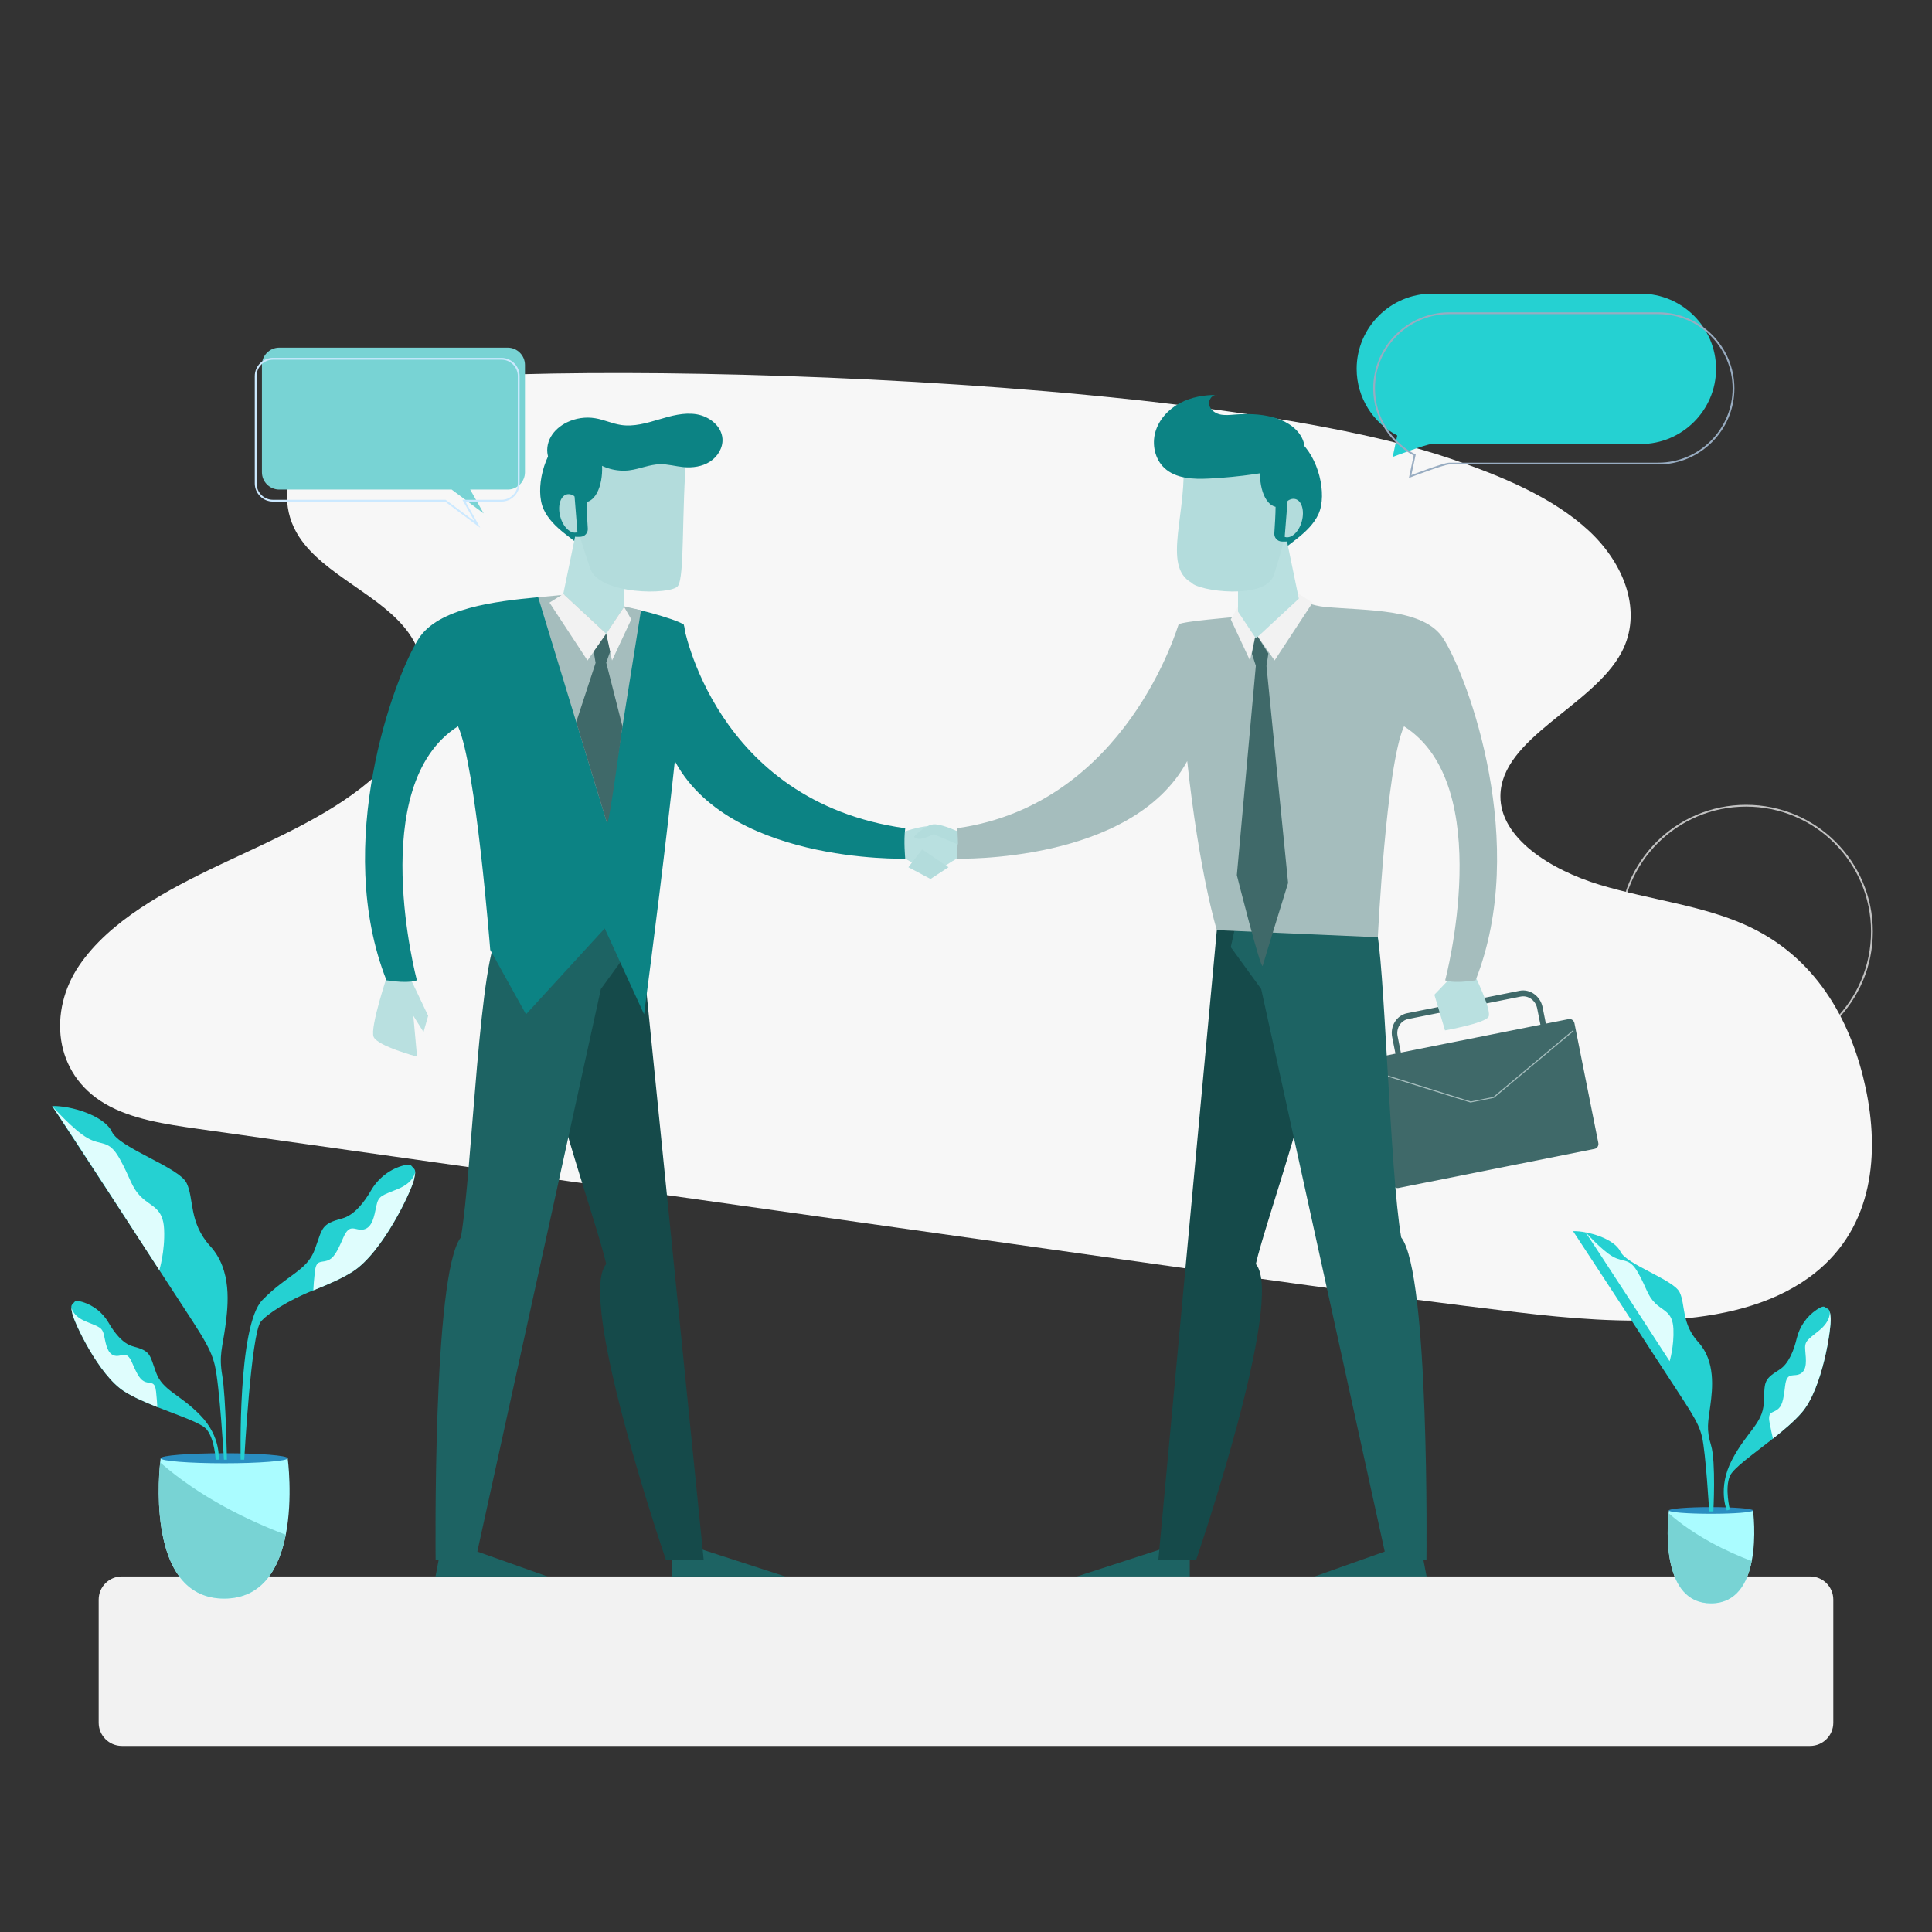 <svg id="SvgjsSvg1076" width="360" height="360" xmlns="http://www.w3.org/2000/svg" version="1.1" xmlnsXlink="http://www.w3.org/1999/xlink" xmlnsSvgjs="http://svgjs.com/svgjs"><rect width="100%" height="100%" fill="#333333" stroke="none"/><defs id="SvgjsDefs1077"></defs><g id="SvgjsG1078"><svg xmlns="http://www.w3.org/2000/svg" enable-background="new 0 0 1080 1080" viewBox="0 0 1080 1080" width="360" height="360"><circle cx="976.07" cy="520.75" r="70.35" fill="none" stroke="#c1c1c1" strokeDasharray="12.278 12.278" strokeMiterlimit="10" className="colorStrokec1c1c1 svgStroke"></circle><path fill="#f7f7f7" d="M810.51,256.29c28.83,9.77,57.49,21.69,77.66,40.41c20.17,18.72,30.27,45.63,18.17,68.15		c-16.16,30.08-67.36,47.57-67.6,80.16c-0.17,23.34,27.61,41.15,55.66,49.64c28.04,8.48,59.09,11.54,84.6,23.94
		c38.49,18.71,56.54,54.93,63.93,89.68c7.67,36.08,4.56,77.16-28.37,103.34c-40.93,32.54-108.63,28.87-166.58,21.93
		c-77.33-9.26-154.32-20.14-231.29-31.01c-168.74-23.84-337.48-47.69-506.22-71.53c-18.09-2.56-36.92-5.35-51.62-13.92
		c-29.19-17.01-31.67-52.13-14.7-77.2c16.97-25.07,48.36-42.1,79.54-56.85c31.18-14.74,64.1-28.68,87.46-50.45
		c23.35-21.77,34.97-53.99,17.3-78.77c-14.97-20.99-47.14-32.21-61.16-53.59c-18.48-28.17,2.78-64.15,36.31-82.13
		S658.19,204.65,810.51,256.29z" class="colorf7f7f7 svgShape"></path><path fill="#3f6969" d="M876.9,569.68l-12.75,2.54l-1.83-9.17c-1.24-6.24-7.02-10.36-12.87-9.2l-62.85,12.54
			c-5.85,1.17-9.61,7.19-8.36,13.43l1.83,9.17l-12.75,2.54c-1.45,0.29-2.38,1.79-2.08,3.33l13.35,66.95
			c0.31,1.54,1.75,2.57,3.2,2.28l109.6-21.86c1.45-0.29,2.38-1.79,2.08-3.33l-13.35-66.95C879.79,570.42,878.35,569.39,876.9,569.68
			z M861.11,572.83l-78.02,15.56l-1.83-9.17c-0.89-4.46,1.79-8.76,5.97-9.59l62.85-12.54c4.18-0.83,8.31,2.11,9.2,6.57
			L861.11,572.83z" class="colorffbe55 svgShape"></path><polygon fill="#a5bdbd" points="835.12 613.71 822.03 616.32 766.52 598.93 766.89 598.4 822.17 615.72 834.76 613.21 879.17 576 879.71 576.35" class="colorfff svgShape"></polygon><path fill="#b9e0e0" d="M535.07 464.76c0 0-12.05-3.97-14.42-2.58s-14.61 17.85-14.61 17.85l16.39 7.82 18.56-12.04L535.07 464.76zM824.31 544.99c0 0 9.82 19.9 7.76 23.45C830 572 807.77 576 807.77 576l-5.95-19.96 10.61-11.06H824.31z" class="colorfcd2b1 svgShape"></path><polygon fill="#1d6363" points="653.83 864.43 602.02 881.24 665.09 881.24 665.09 864.43" class="color0a3951 svgShape"></polygon><polygon fill="#1d6363" points="782.24 864.43 734.92 881.24 797.46 881.24 794.25 864.43" class="color0a3951 svgShape"></polygon><path fill="#154a4a" d="M680.22,519.97l-32.7,352.12h21.09c0,0,50.14-146.16,33.41-165.5c5.38-23.95,39.63-118.83,31.72-128.96
		c-7.91-10.13-22.41-63.02-22.41-63.02L680.22,519.97z" class="color083047 svgShape"></path><path fill="#1d6363" d="M688.02,529.46l17,23.41l70.1,319.22h22.27c0,0,1.85-160.14-14.11-180.36c-6.38-36.18-9.4-159.25-14.11-172.74
		c-21.28-1.06-77.15-7.62-77.15-7.62L688.02,529.46z" class="color0a3951 svgShape"></path><path fill="#a5bdbd" d="M806.87,357c-10.86-17.06-42.33-15.49-66.37-17.75c-6.96-0.65-12.77-3.58-17.71-4.25l-32.73,9.86
		c-1.88,0.4-28.18,2.33-31.19,4.14c-0.36,0.42-28.85,100.66-124,114c1,7,0,17,0,17s97.99,2.84,128.79-54.56
		c6.76,62.87,16.56,94.53,16.56,94.53l90,3.96c0,0,4.64-95.92,14.64-117.92c52,33,23,142,23,142s4,2,17,0
		C854.87,472,820.87,379,806.87,357z" class="colorfff svgShape"></path><polygon fill="#f2f2f2" points="702.02 354.25 712.5 369.21 733.74 336.88 726.02 332" class="colorf2f2f2 svgShape"></polygon><polygon fill="#f2f2f2" points="702.02 354.25 698.76 369.21 688.02 346.23 692.02 339.25" class="colorf2f2f2 svgShape"></polygon><path fill="#3f6969" d="M699.83,365.39l2.19,6.77l-10.61,117.05c0,0,13.55,53.94,14.46,50.64c0.91-3.3,14.19-46.27,14.19-46.27
		l-12.09-121.25l1.06-7.01l-7-11.08L699.83,365.39z" class="colorffbe55 svgShape"></path><g fill="#000000" class="color000 svgShape"><path fill="#0c8384" d="M726.06,246.32c11,9,16,30,11,41s-18,17-23,23c-10-12-24-20-24-20l7-30l14-7L726.06,246.32z" class="color0e538c svgShape"></path><polygon fill="#b9e0e0" points="692.06 315.9 692.06 341.9 702.06 356.9 726.06 334.65 716.56 288.6" class="colorfcd2b1 svgShape"></polygon><path fill="#b3dcdc" d="M661.35,254.99c2.8,31.11-12.08,61.24,4.67,70.72c3.74,4.71,41.38,9.9,46.05-4.24s16.57-54.22,7.22-66.48
			C709.95,242.73,661.35,254.99,661.35,254.99z" class="colorffe3ca svgShape"></path><path fill="#0c8384" d="M705.06,258.32c-2,8,0,23,8,25c0,3.82-0.41,10.49-0.7,14.82c-0.16,2.39,1.66,4.45,4.05,4.58
			c1.88,0.1,3.65,0.08,3.65-0.4c0-1,6-44,6-44H705.06z" class="color0e538c svgShape"></path><ellipse cx="721.32" cy="289.65" fill="#b3dcdc" rx="11" ry="6.67" transform="rotate(-74.984 721.28 289.638)" class="colorffe3ca svgShape"></ellipse><polygon fill="#0c8384" points="714.06 282.32 713.06 300.32 718.06 301.32 720.06 276.32" class="color0e538c svgShape"></polygon><path fill="#0c8384" d="M726.42,260.22c-16.58,4.01-33.53,6.45-50.56,7.3c-8.79,0.44-18.56,0.1-24.98-5.92
				c-5.29-4.96-7.02-13.08-5.04-20.06s7.28-12.74,13.67-16.17c6.39-3.43,13.77-4.69,21.02-4.59c-2.75-0.47-5.14,2.71-4.6,5.45
				c0.54,2.74,3.13,4.69,5.84,5.38s5.55,0.37,8.34,0.15c6.99-0.54,14.09-0.41,20.88,1.32c6.79,1.72,13.55,5.4,16.77,11.63
				s1.49,15.22-4.86,18.18" class="color0e538c svgShape"></path></g><path fill="#f2f2f2" d="M68.12,881.24h943.75c7.16,0,12.96,5.8,12.96,12.96v68.83c0,7.16-5.8,12.96-12.96,12.96H68.12
	c-7.16,0-12.96-5.8-12.96-12.96V894.2C55.16,887.04,60.96,881.24,68.12,881.24z" class="colorf2f2f2 svgShape"></path><g fill="#000000" class="color000 svgShape"><path fill="#b9e0e0" d="M505.83 464.76c0 0 12.06-3.97 14.42-2.58s14.61 17.85 14.61 17.85l-16.39 7.82-18.56-12.04L505.83 464.76zM216.59 544.99c0 0-9.82 29.3-7.76 34.54 2.07 5.24 24.3 11.13 24.3 11.13l-2.07-22.83 5.69 9.08 2.59-9.08-10.86-22.83H216.59z" class="colorfcd2b1 svgShape"></path><polygon fill="#1d6363" points="387.08 864.43 438.89 881.24 375.81 881.24 375.81 864.43" class="color0a3951 svgShape"></polygon><polygon fill="#1d6363" points="258.67 864.43 305.99 881.24 243.45 881.24 246.66 864.43" class="color0a3951 svgShape"></polygon><path fill="#154a4a" d="M358.32,524.2l35.06,347.89h-21.09c0,0-50.14-146.16-33.41-165.5c-5.38-23.95-39.63-118.83-31.72-128.96
		c7.91-10.13,22.41-63.02,22.41-63.02L358.32,524.2z" class="color083047 svgShape"></path><path fill="#1d6363" d="M352.89,529.46l-17,23.41l-70.1,319.22h-22.27c0,0-1.85-160.14,14.11-180.36
		c6.38-36.18,10.36-162.27,22.07-170.78c21.28-1.06,69.19-9.58,69.19-9.58L352.89,529.46z" class="color0a3951 svgShape"></path><path fill="#0c8384" d="M360.04,567l-22-48l-44,48l-20-36c0,0-8-103-18-125c-52,33-23,142-23,142s-4,2-17,0c-30-76,4-169,18-191
		c10.86-17.06,42.76-20.89,66.8-23.15c6.96-0.65,16.76,4.93,21.7,4.26c0,0,22.35-0.75,41.35,4.53l0.02,0.01
		c8.2,2.28,15.12,4.54,18.13,6.35C388.04,356,360.04,567,360.04,567z" class="color0e538c svgShape"></path><path fill="#0c8384" d="M382.04,349c0,0,17,99,124,114c-1,7,0,17,0,17s-103,3-131-59C366.04,362,382.04,349,382.04,349z" class="color0e538c svgShape"></path><path fill="#a5bdbd" d="M358.32,341.14l-18.98,118.99l-38.5-126.28c6.96-0.65,13.26-1.18,18.2-1.85L358.32,341.14z" class="colorfff svgShape"></path><path fill="#0c8384" d="M314.88,243.67c-11,9-16,30-11,41s18,17,23,23c10-12,24-20,24-20l-7-30l-14-7L314.88,243.67z" class="color0e538c svgShape"></path><polygon fill="#b9e0e0" points="348.88 313.25 348.88 339.25 338.88 354.25 314.88 332 324.38 285.95" class="colorfcd2b1 svgShape"></polygon><path fill="#b3dcdc" d="M383.88,252.67c-3,33-1,70-5,75s-44,5-49-10s-18-52-8-65S383.88,252.67,383.88,252.67z" class="colorffe3ca svgShape"></path><path fill="#0c8384" d="M335.88,255.67c2,8,0,23-8,25c0,3.82,0.41,10.49,0.7,14.82c0.16,2.39-1.66,4.45-4.05,4.58
			c-1.88,0.1-3.65,0.08-3.65-0.4c0-1-6-44-6-44H335.88z" class="color0e538c svgShape"></path><ellipse cx="319.62" cy="287" fill="#b3dcdc" rx="6.67" ry="11" transform="rotate(-15.016 319.614 286.994)" class="colorffe3ca svgShape"></ellipse><polygon fill="#0c8384" points="326.88 279.67 327.88 297.67 322.88 298.67 320.88 273.67" class="color0e538c svgShape"></polygon><path fill="#0c8384" d="M331.23,257.12c5.74,4.57,13.36,6.71,20.63,5.79c5.76-0.73,11.23-3.26,17.03-3.4
				c4.44-0.11,8.78,1.2,13.2,1.62c5.1,0.48,10.46-0.29,14.77-3.06c4.31-2.77,7.37-7.75,7-12.86c-0.51-7.13-7.42-12.46-14.48-13.62
				s-14.2,0.86-21.06,2.9c-6.85,2.03-13.97,4.12-21.04,3.09c-4.95-0.72-9.58-2.95-14.52-3.77c-5.35-0.9-10.98-0.08-15.85,2.3
				c-3.68,1.8-6.98,4.53-9.01,8.1s-2.65,8-1.24,11.85c1.27,3.46,4.09,6.23,7.39,7.87s7.05,2.22,10.74,2.15L331.23,257.12z" class="color0e538c svgShape"></path><polygon fill="#f2f2f2" points="338.88 354.25 328.41 369.21 307.17 336.88 314.88 332" class="colorf2f2f2 svgShape"></polygon><polygon fill="#f2f2f2" points="338.88 354.25 342.14 369.21 352.89 346.23 348.88 339.25" class="colorf2f2f2 svgShape"></polygon><path fill="#3f6969" d="M341.07,364.31l-2.19,6.11l9.08,35.63c0,0-7.72,57.06-8.63,54.08s-17.22-56.5-17.22-56.5l10.83-33.06
		l-1.06-6.32l7-10L341.07,364.31z" class="colorffbe55 svgShape"></path></g><path fill="#b3dcdc" d="M507.8 484.79c1.93-2.7 7.73-9.93 7.73-9.93l14.68 9.93-10.04 6.57L507.8 484.79zM535.27 464.76c0 0-7.52-3.65-12.57-3.97s-11.7 6.87-11.7 6.87.21 1.29 2.9 1.29c2.68 0 8.05-2.58 8.05-2.58l13.55 5.68L535.27 464.76z" class="colorffe3ca svgShape"></path><g fill="#000000" class="color000 svgShape"><path fill="#25d1d2" d="M917.24,164.17H800.43c-23.13,0-42.05,18.91-42.05,42.02v0c0,16.15,9.24,30.23,22.69,37.26l-2.55,11.99
		c0,0,18.87-7.23,21.91-7.23h116.81c23.13,0,42.05-18.91,42.05-42.02v0C959.29,183.08,940.37,164.17,917.24,164.17z" class="color2a94f4 svgShape"></path><path fill="none" stroke="#98acc1" stroke-miterlimit="10" d="M926.99,175.1H810.18c-23.13,0-42.05,18.91-42.05,42.02v0c0,16.15,9.24,30.23,22.69,37.26l-2.55,11.99
		c0,0,18.87-7.23,21.91-7.23h116.81c23.13,0,42.05-18.91,42.05-42.02v0C969.04,194.01,950.12,175.1,926.99,175.1z" class="colorStroke2a94f4 svgStroke"></path></g><g fill="#000000" class="color000 svgShape"><path fill="#78d3d4" d="M283.79,194.34H156.08c-5.31,0-9.66,4.35-9.66,9.66v60.01c0,5.31,4.35,9.66,9.66,9.66h96.4L270.37,287
		l-7.53-13.33h20.96c5.31,0,9.66-4.35,9.66-9.66V204C293.46,198.69,289.11,194.34,283.79,194.34z" class="colorcce9ff svgShape"></path><path fill="none" stroke="#cce9ff" stroke-miterlimit="10" d="M280.3,200.56H152.58c-5.31,0-9.66,4.35-9.66,9.66v60.01c0,5.31,4.35,9.66,9.66,9.66h96.4l17.89,13.33
		l-7.53-13.33h20.96c5.31,0,9.66-4.35,9.66-9.66v-60.01C289.96,204.91,285.61,200.56,280.3,200.56z" class="colorStrokecce9ff svgStroke"></path></g><g fill="#000000" class="color000 svgShape"><path fill="#aafcff" d="M125.31,893.62c21.68,0,30.83-17.31,34.43-35.68c4.07-20.72,1.08-42.77,1.08-42.77H89.8
		c0,0-0.11,0.84-0.27,2.34C88.21,830.55,83.93,893.62,125.31,893.62z" class="colorb6e7ff svgShape"></path><path fill="#2a8ec1" d="M89.8,815.17c0,1.55,15.9,2.81,35.52,2.81c19.61,0,35.52-1.26,35.52-2.81c0-1.55-15.9-2.81-35.52-2.81
		C105.7,812.36,89.8,813.62,89.8,815.17z" class="color85ddff svgShape"></path><path fill="#25d1d2" d="M29.14,618.26c0,0,37.46,56.99,59.93,91.77s28.36,42,31.03,53.24c2.68,11.24,5.08,52.7,5.08,52.7h1.66
		c0,0-0.58-35.2-2.6-47.04c-1.96-11.45,0.14-15.56,1.75-27.6c1.61-12.04,3.75-31.3-8.43-44.68c-12.17-13.38-8.96-26.49-13.24-35.31
		c-4.28-8.83-37.46-19.53-41.74-28.63C58.3,623.61,39.58,617.99,29.14,618.26z" class="color2a94f4 svgShape"></path><path fill="#dffdfd" d="M29.14,618.26c0,0,11.77,13.38,19.8,17.93c8.03,4.55,11.77,0.53,17.92,11.5c6.15,10.97,6.39,15.79,12.02,21.4
		c5.63,5.62,12.32,5.89,12.86,18.19c0.54,12.31-2.67,22.74-2.67,22.74S31.55,621.2,29.14,618.26z" class="color41aaf7 svgShape"></path><path fill="#25d1d2" d="M122.22,815.97h-1.68c0,0-0.5-11.39-5.03-16.92c-2.92-3.57-15.32-7.62-27.57-12.48
		c-6.75-2.67-13.45-5.59-18.51-8.81c-14.25-9.05-27.83-38.21-28.99-43.41c-0.41-1.81-0.59-2.91-0.58-3.66v-0.02
		c0.03-1.4,0.72-1.61,1.92-3.02c0.58-0.68,2.31-0.45,4.43,0.2c6.14,1.87,11.33,6.08,14.54,11.64c2.97,5.14,7.72,11.57,13.54,13.13
		c10.06,2.68,9.22,4.35,12.93,14.58c3.7,10.23,13.05,11.9,24.78,23.96C123.73,803.23,122.22,815.97,122.22,815.97z" class="color2a94f4 svgShape"></path><path fill="#dffdfd" d="M87.94,786.57c-6.75-2.67-13.45-5.59-18.51-8.81c-14.25-9.05-27.83-38.21-28.99-43.41
		c-0.41-1.81-0.59-2.91-0.58-3.66c0.04,0.34,0.7,4.96,8.13,8.03c7.7,3.18,9.21,3.18,10.22,8.04c1.01,4.86,1.85,10.06,5.87,11.06
		c4.02,1.01,6.54-3.52,9.71,3.85c3.19,7.37,4.71,9.89,7.63,10.89c2.93,1.01,5.15-0.5,5.8,5.2
		C87.61,781.24,87.83,784.54,87.94,786.57z" class="color41aaf7 svgShape"></path><path fill="#25d1d2" d="M134.54,815.97h1.99c0,0,3.89-70.55,9.24-77.1c3.45-4.23,14.85-11.8,29.37-17.56
		c7.99-3.17,15.94-6.62,21.93-10.43c16.88-10.72,32.96-45.26,34.34-51.42c0.49-2.14,0.7-3.44,0.69-4.34v-0.02
		c-0.04-1.66-0.86-1.91-2.27-3.57c-0.68-0.81-2.74-0.53-5.25,0.24c-7.28,2.22-13.42,7.2-17.22,13.79
		c-3.52,6.09-9.15,13.71-16.04,15.55c-11.91,3.18-10.92,5.16-15.32,17.27c-4.38,12.11-15.46,14.09-29.35,28.38
		C132.75,741.05,134.54,815.97,134.54,815.97z" class="color2a94f4 svgShape"></path><path fill="#dffdfd" d="M175.14,721.31c7.99-3.17,15.94-6.62,21.93-10.43c16.88-10.72,32.96-45.26,34.34-51.42
		c0.49-2.14,0.7-3.44,0.69-4.34c-0.05,0.41-0.83,5.87-9.62,9.5c-9.12,3.76-10.91,3.76-12.1,9.53c-1.19,5.75-2.19,11.91-6.95,13.1
		c-4.76,1.19-7.74-4.17-11.51,4.56c-3.78,8.73-5.57,11.71-9.04,12.9c-3.47,1.19-6.1-0.6-6.87,6.16
		C175.53,715,175.27,718.91,175.14,721.31z" class="color41aaf7 svgShape"></path><path fill="#78d3d4" d="M125.31,893.62c21.68,0,30.83-17.31,34.43-35.68c-21.25-8.06-48.01-20.97-70.21-40.43
			C88.21,830.55,83.93,893.62,125.31,893.62z" class="colorcce9ff svgShape"></path></g><g fill="#000000" class="color000 svgShape"><path fill="#aafcff" d="M956.44,896.27c14.35,0,20.4-11.46,22.79-23.62c2.69-13.71,0.72-28.31,0.72-28.31h-47.01
		c0,0-0.07,0.56-0.18,1.55C931.88,854.53,929.05,896.27,956.44,896.27z" class="colorb6e7ff svgShape"></path><path fill="#2a8ec1" d="M932.93,844.35c0,1.03,10.52,1.86,23.51,1.86c12.98,0,23.51-0.83,23.51-1.86c0-1.03-10.52-1.86-23.51-1.86
		C943.46,842.49,932.93,843.32,932.93,844.35z" class="color85ddff svgShape"></path><path fill="#25d1d2" d="M879.35,688.23c0,0,29.68,45.15,47.48,72.71c17.81,27.56,22.47,33.28,24.59,42.18
		c2.12,8.9,4.03,41.76,4.03,41.76h2.33c0,0,1.48-27.77-1.27-36.88c-2.76-9.11-1.7-12.72-0.42-22.26c1.27-9.54,2.97-24.8-6.68-35.4
		c-9.64-10.6-7.1-20.98-10.49-27.98c-3.39-7-29.68-15.47-33.07-22.68C902.46,692.47,887.62,688.02,879.35,688.23z" class="color2a94f4 svgShape"></path><path fill="#dffdfd" d="M885.84,688.23c0,0,9.33,10.6,15.69,14.2c6.36,3.6,9.33,0.42,14.2,9.11c4.88,8.69,5.06,12.51,9.53,16.96
		c4.46,4.45,9.76,4.66,10.19,14.41c0.42,9.75-2.12,18.02-2.12,18.02S887.75,690.56,885.84,688.23z" class="color41aaf7 svgShape"></path><path fill="#25d1d2" d="M965.32,844.35l1.7-0.51c0,0-2.95-11.68-0.04-18.65c1.87-4.5,13.19-12.36,24.12-20.99
		c6.02-4.75,11.92-9.74,16.07-14.53c11.68-13.48,16.57-47.11,16.18-52.73c-0.13-1.96-0.28-3.12-0.52-3.88l-0.01-0.02
		c-0.45-1.41-1.22-1.41-2.86-2.47c-0.79-0.52-2.48,0.25-4.42,1.55c-5.65,3.76-9.62,9.59-11.19,16.19
		c-1.45,6.11-4.31,14.06-9.72,17.39c-9.36,5.77-8.01,7.2-8.67,18.68c-0.64,11.47-9.6,16-17.81,31.77
		C959.93,831.91,965.32,844.35,965.32,844.35z" class="color2a94f4 svgShape"></path><path fill="#dffdfd" d="M991.1,804.19c6.02-4.75,11.92-9.74,16.07-14.53c11.68-13.48,16.57-47.11,16.18-52.73
		c-0.13-1.96-0.28-3.12-0.52-3.88c0.06,0.36,0.79,5.23-5.79,10.59c-6.83,5.55-8.36,6.01-7.9,11.24c0.46,5.22,1.18,10.74-2.59,12.98
		c-3.77,2.24-7.68-1.58-8.66,6.84c-0.99,8.43-1.76,11.43-4.42,13.34c-2.66,1.9-5.36,1.05-4.3,7.02
		C989.82,798.69,990.6,802.1,991.1,804.19z" class="color41aaf7 svgShape"></path><path fill="#78d3d4" d="M956.44,896.27c14.35,0,20.4-11.46,22.79-23.62c-14.06-5.33-31.78-13.88-46.47-26.76
			C931.88,854.53,929.05,896.27,956.44,896.27z" class="colorcce9ff svgShape"></path></g></svg></g></svg>